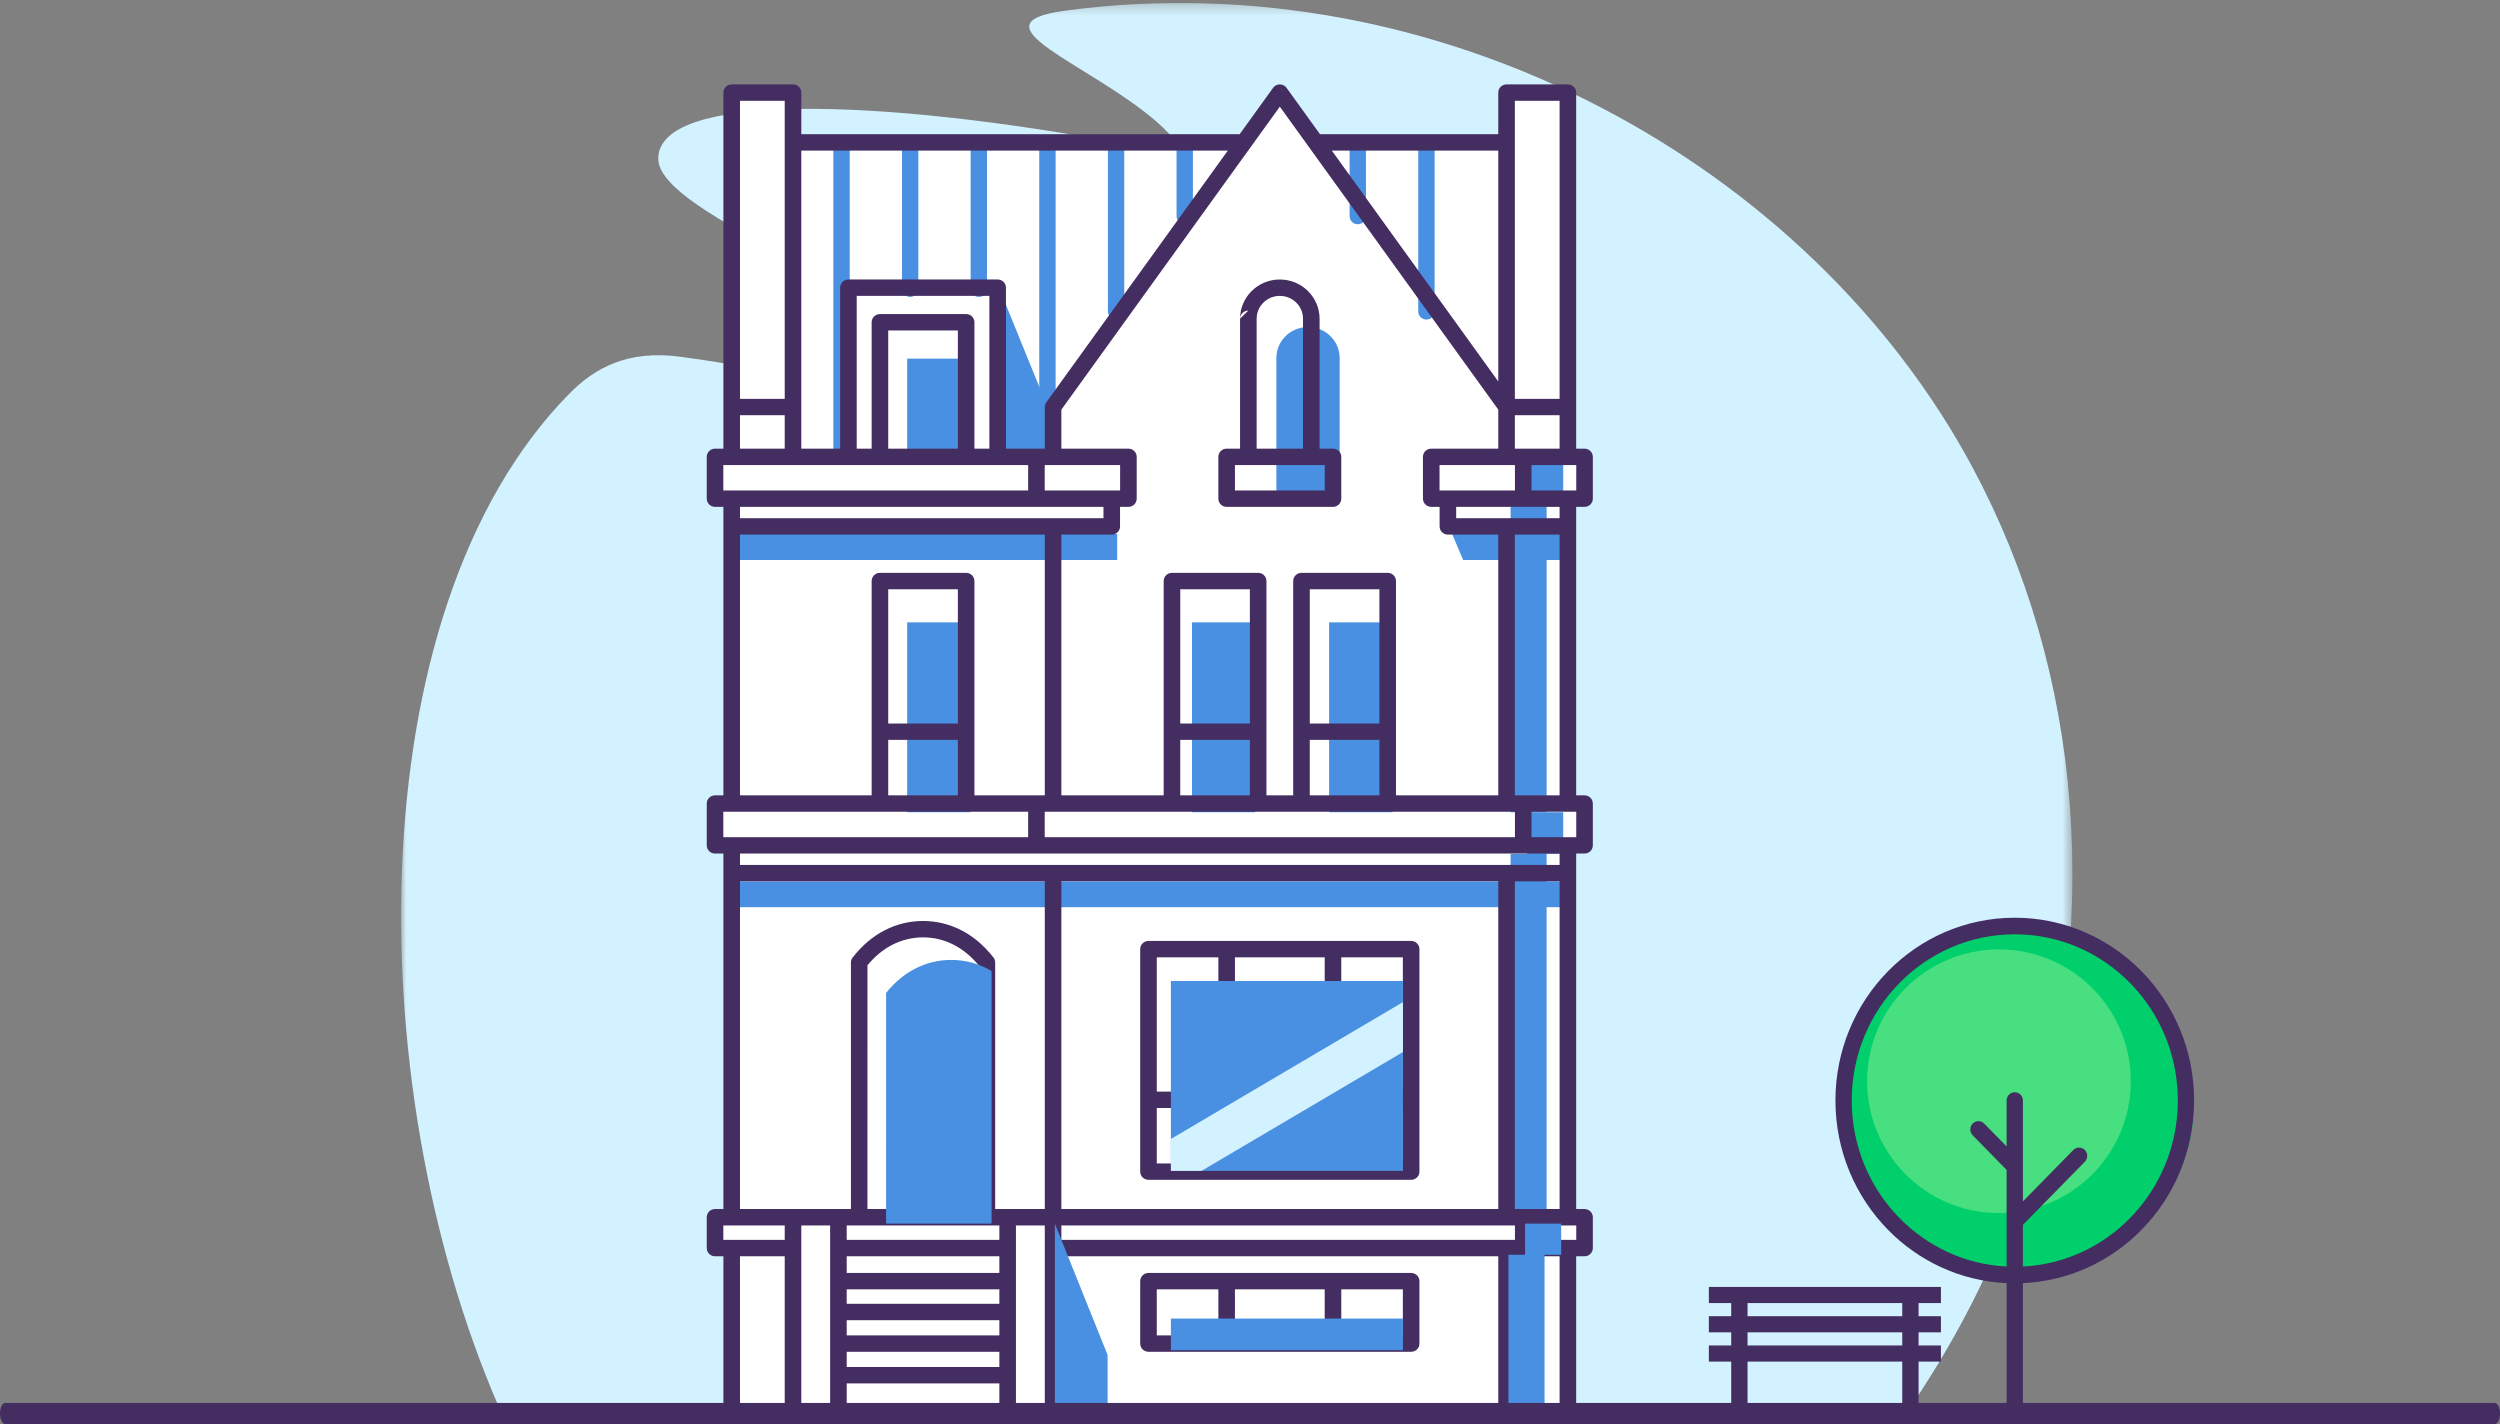 <?xml version="1.0" encoding="UTF-8"?>
<svg width="237px" height="135px" viewBox="0 0 237 135" version="1.1" xmlns="http://www.w3.org/2000/svg" xmlns:xlink="http://www.w3.org/1999/xlink">
    <rect x="0" y="0" width="237" height="135" fill="#808080" stroke="none"/>
    <!-- Generator: Sketch 51 (57462) - http://www.bohemiancoding.com/sketch -->
    <title>ll-dash-properties-graphic</title>
    <desc>Created with Sketch.</desc>
    <defs>
        <polygon id="path-1" points="0.535 0.285 158.975 0.285 158.975 134.705 0.535 134.705"></polygon>
    </defs>
    <g id="Symbols" stroke="none" stroke-width="1" fill="none" fill-rule="evenodd">
        <g id="ll-dash-properties-graphic">
            <g id="Group-3" transform="translate(117.5, 67.5) scale(-1, 1) translate(-117.5, -67.5) translate(38, 0)">
                <mask id="mask-2" fill="white">
                    <use xlink:href="#path-1"></use>
                </mask>
                <g id="Clip-2"></g>
                <path d="M134.597,15.046 C134.597,20.388 111.4,28.076 104.369,35.009 C100.802,38.525 102.239,41.361 107.281,39.682 C111.192,38.38 121.208,35.292 132.6,33.809 C137.501,33.172 140.623,34.884 143.004,37.298 C163.491,58.07 162.847,104.438 149.122,134.705 L16.791,134.705 C11.703,127.409 7.9,119.986 5.416,112.442 C-2.712,87.747 -0.35,63.656 9.986,44.343 C25.4,15.543 60.398,-3.747 95.976,1.004 C105.193,2.235 93.737,6.013 87.387,11.512 C83.351,15.007 87.129,14.256 89.376,13.829 C114.37,9.084 134.597,8.828 134.597,15.046" id="Fill-1" fill="#D3F2FF" mask="url(#mask-2)"></path>
            </g>
            <polygon id="Fill-4" fill="#FFFFFF" points="148.43 116.091 150 116.091 150 119.029 148.43 119.029 148.43 134 69.57 134 69.57 119.029 68 119.029 68 116.091 69.57 116.091 69.57 80.68 68 80.68 68 76.699 69.57 76.699 69.57 47.668 68 47.668 68 43.686 69.57 43.686 69.57 9 75.354 9 75.354 13.743 117.876 13.743 121.263 9 124.652 13.743 142.647 13.743 142.647 9 148.43 9 148.43 43.686 150 43.686 150 47.668 148.43 47.668 148.43 76.699 150 76.699 150 80.68 148.43 80.68"></polygon>
            <polygon id="Fill-6" fill="#4A90E2" points="95 28 100 40.305 100 44 95 44"></polygon>
            <path d="M137.663,50.622 L143.207,50.622 L143.207,47.982 L144.78,47.982 L144.78,44 L148.193,44 L148.193,47.982 L146.62,47.982 L146.62,50.622 L149,50.622 L149,53.089 L146.62,53.089 L146.62,77 L143.207,77 L143.207,53.089 L138.705,53.089 L137.663,50.622 Z M70,53.089 L105.907,53.089 L105.907,50.622 L70,50.622 L70,53.089 Z" id="Fill-8" fill="#4A90E2"></path>
            <polygon id="Fill-10" fill="#4A90E2" points="70 83.559 143.206 83.559 143.206 80.943 144.78 80.943 144.78 77 148.193 77 148.193 80.943 146.619 80.943 146.619 83.559 149 83.559 149 86.002 146.619 86.002 146.619 116 143.206 116 143.206 86.002 70 86.002"></polygon>
            <path d="M121,33.942 C121,32.318 122.343,31 124,31 C125.657,31 127,32.318 127,33.942 L127,47 L121,47 L121,33.942 Z" id="Fill-12" fill="#4A90E2"></path>
            <path d="M129.492,20.491 C129.492,20.915 129.145,21.259 128.717,21.259 C128.289,21.259 127.941,20.915 127.941,20.491 L127.941,13.768 C127.941,13.343 128.289,13 128.717,13 C129.145,13 129.492,13.343 129.492,13.768 L129.492,20.491 Z M113.087,20.491 C113.087,20.914 112.741,21.259 112.312,21.259 C111.884,21.259 111.537,20.914 111.537,20.491 L111.537,13.768 C111.537,13.343 111.884,13 112.312,13 C112.741,13 113.087,13.343 113.087,13.768 L113.087,20.491 Z M106.58,29.528 C106.58,29.951 106.233,30.295 105.805,30.295 C105.376,30.295 105.029,29.951 105.029,29.528 L105.029,13.768 C105.029,13.343 105.376,13 105.805,13 C106.233,13 106.58,13.343 106.58,13.768 L106.58,29.528 Z M100.074,38.564 C100.074,38.988 99.726,39.332 99.297,39.332 C98.869,39.332 98.522,38.988 98.522,38.564 L98.522,13.768 C98.522,13.343 98.869,13 99.297,13 C99.726,13 100.074,13.343 100.074,13.768 L100.074,38.564 Z M92.015,13.768 C92.015,13.343 92.362,13 92.79,13 C93.218,13 93.566,13.343 93.566,13.768 L93.566,27.382 C93.566,27.806 93.218,28.149 92.79,28.149 C92.362,28.149 92.015,27.806 92.015,27.382 L92.015,13.768 Z M87.059,27.382 C87.059,27.806 86.711,28.149 86.283,28.149 C85.855,28.149 85.507,27.806 85.507,27.382 L85.507,13.768 C85.507,13.343 85.855,13 86.283,13 C86.711,13 87.059,13.343 87.059,13.768 L87.059,27.382 Z M80.551,43.231 C80.551,43.656 80.204,44 79.776,44 C79.348,44 79,43.656 79,43.231 L79,13.768 C79,13.343 79.348,13 79.776,13 C80.204,13 80.551,13.343 80.551,13.768 L80.551,43.231 Z M136,29.528 C136,29.951 135.652,30.295 135.224,30.295 C134.796,30.295 134.449,29.951 134.449,29.528 L134.449,13.768 C134.449,13.343 134.796,13 135.224,13 C135.652,13 136,13.343 136,13.768 L136,29.528 Z" id="Fill-14" fill="#4A90E2"></path>
            <polygon id="Fill-16" fill="#4A90E2" points="86 44 92 44 92 34 86 34"></polygon>
            <polygon id="Fill-18" fill="#4A90E2" points="86 77 92 77 92 59 86 59"></polygon>
            <polygon id="Fill-19" fill="#4A90E2" points="113 77 119 77 119 59 113 59"></polygon>
            <polygon id="Fill-20" fill="#4A90E2" points="126 77 132 77 132 59 126 59"></polygon>
            <path d="M74.391,116.171 L69.364,116.171 L68.571,116.171 L68.571,117.542 L69.364,117.542 L74.391,117.542 L74.391,116.171 Z M80.268,129.59 L94.74,129.59 L94.74,128.149 L80.268,128.149 L80.268,129.59 Z M80.268,126.596 L94.74,126.596 L94.74,125.154 L80.268,125.154 L80.268,126.596 Z M80.268,123.601 L94.74,123.601 L94.74,122.229 L80.268,122.229 L80.268,123.601 Z M80.268,120.677 L94.74,120.677 L94.74,119.097 L80.268,119.097 L80.268,120.677 Z M94.74,116.171 L93.557,116.171 L80.268,116.171 L80.268,117.542 L94.74,117.542 L94.74,116.171 Z M145.187,116.171 L145.187,117.542 L148.636,117.542 L149.429,117.542 L149.429,116.171 L148.636,116.171 L145.187,116.171 Z M143.616,117.542 L143.616,116.171 L142.823,116.171 L100.618,116.171 L100.618,117.542 L142.823,117.542 L143.616,117.542 Z M109.663,126.595 L115.501,126.595 L115.501,122.229 L109.663,122.229 L109.663,126.595 Z M108.877,120.676 L116.286,120.676 L126.368,120.676 L133.777,120.676 C134.212,120.676 134.563,121.024 134.563,121.453 L134.563,127.372 C134.563,127.801 134.212,128.149 133.777,128.149 L126.368,128.149 L116.286,128.149 L108.877,128.149 C108.442,128.149 108.091,127.801 108.091,127.372 L108.091,121.453 C108.091,121.024 108.442,120.676 108.877,120.676 Z M127.154,126.595 L132.991,126.595 L132.991,122.229 L127.154,122.229 L127.154,126.595 Z M117.072,126.595 L125.582,126.595 L125.582,122.229 L117.072,122.229 L117.072,126.595 Z M100.618,114.616 L142.037,114.616 L142.037,83.547 L100.618,83.547 L100.618,114.616 Z M147.849,83.548 L143.609,83.548 L143.609,114.616 L144.401,114.616 L147.849,114.616 L147.849,83.548 Z M92.772,91.504 C92.073,90.657 91.287,90.019 90.447,89.582 C89.52,89.099 88.522,88.863 87.504,88.863 C86.486,88.863 85.489,89.099 84.561,89.582 C83.721,90.02 82.933,90.66 82.235,91.508 L82.234,114.616 L92.772,114.616 L92.772,91.504 Z M80.861,90.733 C81.739,89.612 82.747,88.775 83.831,88.21 C84.993,87.605 86.239,87.309 87.504,87.309 C88.771,87.309 90.015,87.605 91.179,88.21 C92.253,88.77 93.252,89.599 94.127,90.705 C94.261,90.844 94.343,91.033 94.343,91.241 L94.343,114.616 L95.526,114.616 L99.046,114.616 L99.046,83.548 L70.15,83.548 L70.15,114.616 L75.167,114.616 L75.177,114.616 L75.187,114.616 L79.482,114.616 L80.668,114.616 L80.668,91.241 C80.668,91.046 80.741,90.869 80.861,90.733 Z M127.154,110.294 L132.991,110.294 L132.991,105.036 L127.154,105.036 L127.154,110.294 Z M127.154,103.481 L132.991,103.481 L132.991,90.754 L127.154,90.754 L127.154,103.481 Z M117.072,110.294 L125.581,110.294 L125.581,105.036 L117.072,105.036 L117.072,110.294 Z M117.072,103.481 L125.581,103.481 L125.581,90.754 L117.072,90.754 L117.072,103.481 Z M109.663,103.481 L115.501,103.481 L115.501,90.754 L109.663,90.754 L109.663,103.481 Z M109.663,110.294 L115.501,110.294 L115.501,105.036 L109.663,105.036 L109.663,110.294 Z M108.877,89.201 L116.286,89.201 L126.368,89.201 L133.777,89.201 C134.212,89.201 134.563,89.548 134.563,89.977 L134.563,104.259 L134.563,111.07 C134.563,111.499 134.212,111.846 133.777,111.846 L126.368,111.846 L116.286,111.846 L108.877,111.846 C108.442,111.846 108.091,111.499 108.091,111.07 L108.091,89.977 C108.091,89.548 108.442,89.201 108.877,89.201 Z M70.15,80.918 L70.15,81.994 L99.832,81.994 L142.823,81.994 L147.849,81.994 L147.849,80.918 L144.401,80.918 L98.253,80.918 L70.15,80.918 Z M145.187,76.953 L145.187,79.364 L148.636,79.364 L149.429,79.364 L149.429,76.953 L148.636,76.953 L145.187,76.953 Z M99.039,76.953 L99.039,79.364 L143.616,79.364 L143.616,76.953 L142.823,76.953 L131.553,76.953 L123.381,76.953 L119.273,76.953 L111.102,76.953 L99.832,76.953 L99.039,76.953 Z M97.468,79.364 L97.468,76.953 L91.59,76.953 L83.418,76.953 L69.364,76.953 L68.571,76.953 L68.571,79.364 L69.364,79.364 L97.468,79.364 Z M84.204,68.588 L90.805,68.588 L90.805,55.86 L84.204,55.86 L84.204,68.588 Z M84.204,75.399 L90.805,75.399 L90.805,70.142 L84.204,70.142 L84.204,75.399 Z M111.888,68.588 L118.488,68.588 L118.488,55.86 L111.888,55.86 L111.888,68.588 Z M111.887,75.399 L118.487,75.399 L118.487,70.142 L111.887,70.142 L111.887,75.399 Z M124.167,68.588 L130.768,68.588 L130.768,55.86 L124.167,55.86 L124.167,68.588 Z M124.166,75.399 L130.767,75.399 L130.767,70.142 L124.166,70.142 L124.166,75.399 Z M99.039,44.086 L99.039,46.498 L105.395,46.498 L106.187,46.498 L106.187,44.086 L99.832,44.086 L99.039,44.086 Z M97.468,46.498 L97.468,44.086 L94.579,44.086 L91.59,44.086 L83.418,44.086 L80.43,44.086 L75.177,44.086 L69.364,44.086 L68.571,44.086 L68.571,46.498 L69.364,46.498 L97.468,46.498 Z M145.187,44.086 L145.187,46.498 L148.636,46.498 L149.429,46.498 L149.429,44.086 L148.636,44.086 L145.187,44.086 Z M143.616,46.498 L143.616,44.086 L142.823,44.086 L136.468,44.086 L136.468,46.498 L137.26,46.498 L143.616,46.498 Z M147.849,50.682 L143.609,50.682 L143.609,75.398 L144.401,75.398 L147.849,75.398 L147.849,50.682 Z M138.046,48.051 L138.046,49.127 L142.823,49.127 L147.849,49.127 L147.849,48.051 L144.401,48.051 L138.046,48.051 Z M99.046,50.682 L70.15,50.682 L70.15,75.398 L82.632,75.398 L82.632,55.083 C82.632,54.655 82.984,54.306 83.418,54.306 L91.59,54.306 C92.025,54.306 92.376,54.655 92.376,55.083 L92.376,69.365 L92.376,75.398 L98.253,75.398 L99.046,75.398 L99.046,50.682 Z M104.609,49.127 L104.609,48.051 L98.253,48.051 L70.15,48.051 L70.15,49.127 L99.832,49.127 L104.609,49.127 Z M117.558,30.205 C117.567,29.785 117.914,29.445 118.344,29.445 L117.558,30.205 Z M117.072,46.498 L125.583,46.498 L125.583,44.086 L124.311,44.086 L118.344,44.086 L117.072,44.086 L117.072,46.498 Z M119.129,42.532 L123.525,42.532 L123.525,30.223 C123.525,29.637 123.294,29.108 122.917,28.719 L122.882,28.686 C122.483,28.293 121.935,28.05 121.327,28.05 C120.72,28.05 120.17,28.293 119.773,28.686 C119.376,29.079 119.129,29.622 119.129,30.223 L119.129,30.232 L119.129,42.532 Z M126.368,48.051 L116.286,48.051 C115.851,48.051 115.5,47.704 115.5,47.275 L115.5,43.309 C115.5,42.88 115.851,42.532 116.286,42.532 L117.557,42.532 L117.557,30.223 L117.558,30.205 C117.562,29.183 117.983,28.257 118.661,27.587 C119.344,26.913 120.286,26.496 121.327,26.496 C122.368,26.496 123.311,26.913 123.993,27.587 C124.008,27.603 124.023,27.619 124.037,27.636 C124.693,28.307 125.097,29.22 125.097,30.223 L125.097,42.532 L126.368,42.532 C126.802,42.532 127.154,42.88 127.154,43.309 L127.154,47.275 C127.154,47.704 126.802,48.051 126.368,48.051 Z M84.204,42.532 L90.805,42.532 L90.805,31.328 L84.204,31.328 L84.204,42.532 Z M82.632,42.532 L82.632,30.551 C82.632,30.122 82.985,29.774 83.418,29.774 L91.59,29.774 C92.025,29.774 92.376,30.122 92.376,30.551 L92.376,42.532 L93.793,42.532 L93.793,28.05 L81.216,28.05 L81.216,42.532 L82.632,42.532 Z M70.15,42.532 L74.391,42.532 L74.391,39.364 L70.15,39.364 L70.15,42.532 Z M70.15,37.81 L74.391,37.81 L74.391,13.5 L74.391,9.554 L70.15,9.554 L70.15,37.81 Z M147.849,39.364 L143.609,39.364 L143.609,42.532 L144.401,42.532 L147.849,42.532 L147.849,39.364 Z M143.609,37.81 L147.849,37.81 L147.849,9.554 L143.609,9.554 L143.609,13.5 L143.609,37.81 Z M75.964,14.276 L75.964,38.586 L75.964,42.532 L79.644,42.532 L79.644,27.273 C79.644,26.844 79.995,26.496 80.43,26.496 L94.579,26.496 C95.013,26.496 95.365,26.844 95.365,27.273 L95.365,42.532 L98.253,42.532 L99.046,42.532 L99.046,38.586 C99.046,38.397 99.114,38.225 99.228,38.09 L116.399,14.276 L75.964,14.276 Z M124.127,13.995 C124.102,13.966 124.08,13.935 124.061,13.903 L121.327,10.112 L118.595,13.901 C118.574,13.935 118.552,13.966 118.526,13.996 L100.618,38.832 L100.618,42.532 L106.974,42.532 C107.407,42.532 107.759,42.88 107.759,43.309 L107.759,47.275 C107.759,47.704 107.407,48.051 106.974,48.051 L106.18,48.051 L106.18,49.905 C106.18,50.333 105.829,50.682 105.395,50.682 L100.618,50.682 L100.618,75.398 L110.316,75.398 L110.316,55.083 C110.316,54.655 110.668,54.306 111.102,54.306 L119.273,54.306 C119.708,54.306 120.059,54.655 120.059,55.083 L120.059,69.365 L120.059,75.398 L122.595,75.398 L122.595,55.083 C122.595,54.655 122.947,54.306 123.381,54.306 L131.553,54.306 C131.986,54.306 132.339,54.655 132.339,55.083 L132.339,69.365 L132.339,75.398 L142.036,75.398 L142.036,50.682 L137.26,50.682 C136.826,50.682 136.474,50.333 136.474,49.905 L136.474,48.051 L135.682,48.051 C135.247,48.051 134.895,47.704 134.895,47.275 L134.895,43.309 C134.895,42.88 135.247,42.532 135.682,42.532 L142.036,42.532 L142.036,38.832 L124.127,13.995 Z M126.255,14.276 L142.036,36.162 L142.036,14.276 L126.255,14.276 Z M70.15,133.223 C70.15,133.652 69.798,134 69.364,134 C68.93,134 68.578,133.652 68.578,133.223 L68.578,119.097 L67.785,119.097 C67.352,119.097 67,118.748 67,118.319 L67,115.394 C67,114.965 67.352,114.616 67.785,114.616 L68.578,114.616 L68.578,82.771 L68.578,80.918 L67.785,80.918 C67.352,80.918 67,80.57 67,80.141 L67,76.176 C67,75.747 67.352,75.398 67.785,75.398 L68.578,75.398 L68.578,48.051 L67.785,48.051 C67.352,48.051 67,47.704 67,47.275 L67,43.309 C67,42.88 67.352,42.532 67.785,42.532 L68.578,42.532 L68.578,38.586 L68.578,8.778 C68.578,8.348 68.93,8 69.364,8 L75.177,8 C75.611,8 75.964,8.348 75.964,8.778 L75.964,12.723 L117.52,12.723 L120.688,8.327 C120.939,7.98 121.429,7.898 121.781,8.146 C121.86,8.201 121.924,8.266 121.974,8.34 L125.135,12.723 L142.036,12.723 L142.036,8.778 C142.036,8.348 142.389,8 142.823,8 L148.636,8 C149.069,8 149.422,8.348 149.422,8.778 L149.422,38.586 L149.422,42.532 L150.215,42.532 C150.648,42.532 151,42.88 151,43.309 L151,47.275 C151,47.704 150.648,48.051 150.215,48.051 L149.422,48.051 L149.422,49.905 L149.422,75.398 L150.215,75.398 C150.648,75.398 151,75.747 151,76.176 L151,80.141 C151,80.57 150.648,80.918 150.215,80.918 L149.422,80.918 L149.422,82.771 L149.422,114.616 L150.215,114.616 C150.648,114.616 151,114.965 151,115.394 L151,118.319 C151,118.748 150.648,119.097 150.215,119.097 L149.422,119.097 L149.422,133.223 C149.422,133.652 149.069,134 148.636,134 C148.202,134 147.849,133.652 147.849,133.223 L147.849,119.097 L144.401,119.097 L143.609,119.097 L143.609,133.223 C143.609,133.652 143.256,134 142.823,134 C142.389,134 142.036,133.652 142.036,133.223 L142.036,119.097 L100.618,119.097 L100.618,133.223 C100.618,133.652 100.265,134 99.832,134 C99.398,134 99.046,133.652 99.046,133.223 L99.046,118.319 L99.046,116.171 L96.312,116.171 L96.312,118.319 L96.312,121.453 L96.312,124.378 L96.312,127.372 L96.312,130.366 L96.312,133.222 C96.312,133.651 95.961,133.999 95.526,133.999 C95.093,133.999 94.74,133.651 94.74,133.222 L94.74,131.144 L80.268,131.144 L80.268,133.222 C80.268,133.651 79.917,133.999 79.482,133.999 C79.048,133.999 78.696,133.651 78.696,133.222 L78.696,130.366 L78.696,127.372 L78.696,124.378 L78.696,121.453 L78.696,118.319 L78.696,116.171 L75.964,116.171 L75.964,118.319 L75.964,133.223 C75.964,133.652 75.611,134 75.177,134 C74.744,134 74.391,133.652 74.391,133.223 L74.391,119.097 L70.15,119.097 L70.15,133.223 Z" id="Fill-21" fill="#432D61"></path>
            <polygon id="Fill-22" fill="#4A90E2" points="111 111 133 111 133 93 111 93"></polygon>
            <polygon id="Fill-23" fill="#D3F2FF" points="111 107.975 133 95 132.999 99.734 113.899 111 111 111"></polygon>
            <path d="M191.5,88 C200.613,88 208,95.387 208,104.5 C208,113.613 200.613,121 191.5,121 C182.388,121 175,113.613 175,104.5 C175,95.387 182.388,88 191.5,88" id="Fill-24" fill="#00CF6B"></path>
            <path d="M189.5,90 C196.403,90 202,95.596 202,102.501 C202,109.404 196.403,115 189.5,115 C182.597,115 177,109.404 177,102.501 C177,95.596 182.597,90 189.5,90" id="Fill-25" fill="#47DF7F"></path>
            <path d="M191.772,121.642 L191.772,134.214 C191.772,134.648 191.426,135 191,135 C190.574,135 190.228,134.648 190.228,134.214 L190.228,121.642 C185.842,121.442 181.887,119.547 178.98,116.583 C175.903,113.447 174,109.115 174,104.33 C174,99.545 175.903,95.212 178.98,92.076 C182.056,88.94 186.307,87 191,87 C195.695,87 199.945,88.94 203.021,92.076 C206.097,95.212 208,99.545 208,104.33 C208,109.115 206.097,113.447 203.021,116.583 C200.114,119.547 196.159,121.442 191.772,121.642 Z M193.897,106.517 C194.199,106.21 194.687,106.21 194.987,106.517 C195.289,106.824 195.289,107.322 194.987,107.629 L191.772,110.907 L191.772,120.068 C195.733,119.869 199.303,118.15 201.93,115.471 C204.728,112.621 206.457,108.681 206.457,104.33 C206.457,99.978 204.728,96.039 201.93,93.188 C199.133,90.337 195.269,88.572 191,88.572 C186.732,88.572 182.867,90.337 180.07,93.188 C177.274,96.039 175.543,99.978 175.543,104.33 C175.543,108.681 177.274,112.621 180.07,115.471 C182.697,118.15 186.268,119.869 190.228,120.068 L190.228,116.117 L184.357,110.132 C184.056,109.825 184.056,109.327 184.357,109.02 C184.658,108.713 185.147,108.713 185.448,109.02 L190.228,113.894 L190.228,104.33 C190.228,103.896 190.574,103.544 191,103.544 C191.426,103.544 191.772,103.896 191.772,104.33 L191.772,108.684 L193.897,106.517 Z" id="Fill-26" fill="#432D61" transform="translate(191, 111) scale(-1, 1) translate(-191, -111) "></path>
            <path d="M165.667,127.55 L180.333,127.55 L180.333,126.303 L165.667,126.303 L165.667,127.55 Z M165.667,124.776 L180.333,124.776 L180.333,123.528 L165.667,123.528 L165.667,124.776 Z M162,122 L164.893,122 L181.107,122 L184,122 L184,123.528 L181.882,123.528 L181.882,124.776 L184,124.776 L184,126.303 L181.882,126.303 L181.882,127.55 L184,127.55 L184,129.079 L181.882,129.079 L181.882,133.236 C181.882,133.658 181.535,134 181.107,134 C180.68,134 180.333,133.658 180.333,133.236 L180.333,129.079 L165.668,129.079 L165.668,133.236 C165.668,133.658 165.321,134 164.893,134 C164.466,134 164.119,133.658 164.119,133.236 L164.119,129.079 L162,129.079 L162,127.55 L164.119,127.55 L164.119,126.303 L162,126.303 L162,124.776 L164.119,124.776 L164.119,123.528 L162,123.528 L162,122 Z" id="Fill-27" fill="#432D61"></path>
            <polygon id="Fill-28" fill="#4A90E2" points="143 118.953 144.577 118.953 144.577 116 148 116 148 118.953 146.423 118.953 146.423 134 143 134"></polygon>
            <polygon id="Fill-29" fill="#4A90E2" points="100 116 105 128.45 105 134 100 134"></polygon>
            <path d="M84,116 L84.001,94.128 C85.695,92.011 87.895,91 90.178,91 C91.508,91 92.81,91.344 94,92.049 L94,116 L84,116 Z" id="Fill-30" fill="#4A90E2"></path>
            <polygon id="Fill-31" fill="#4A90E2" points="111 128 133 128 133 125 111 125"></polygon>
            <path d="M0.485,135 C0.217,135 0,134.552 0,134.001 C0,133.448 0.217,133 0.485,133 L236.515,133 C236.783,133 237,133.448 237,134.001 C237,134.552 236.783,135 236.515,135 L0.485,135 Z" id="Fill-32" fill="#432D61"></path>
        </g>
    </g>
</svg>